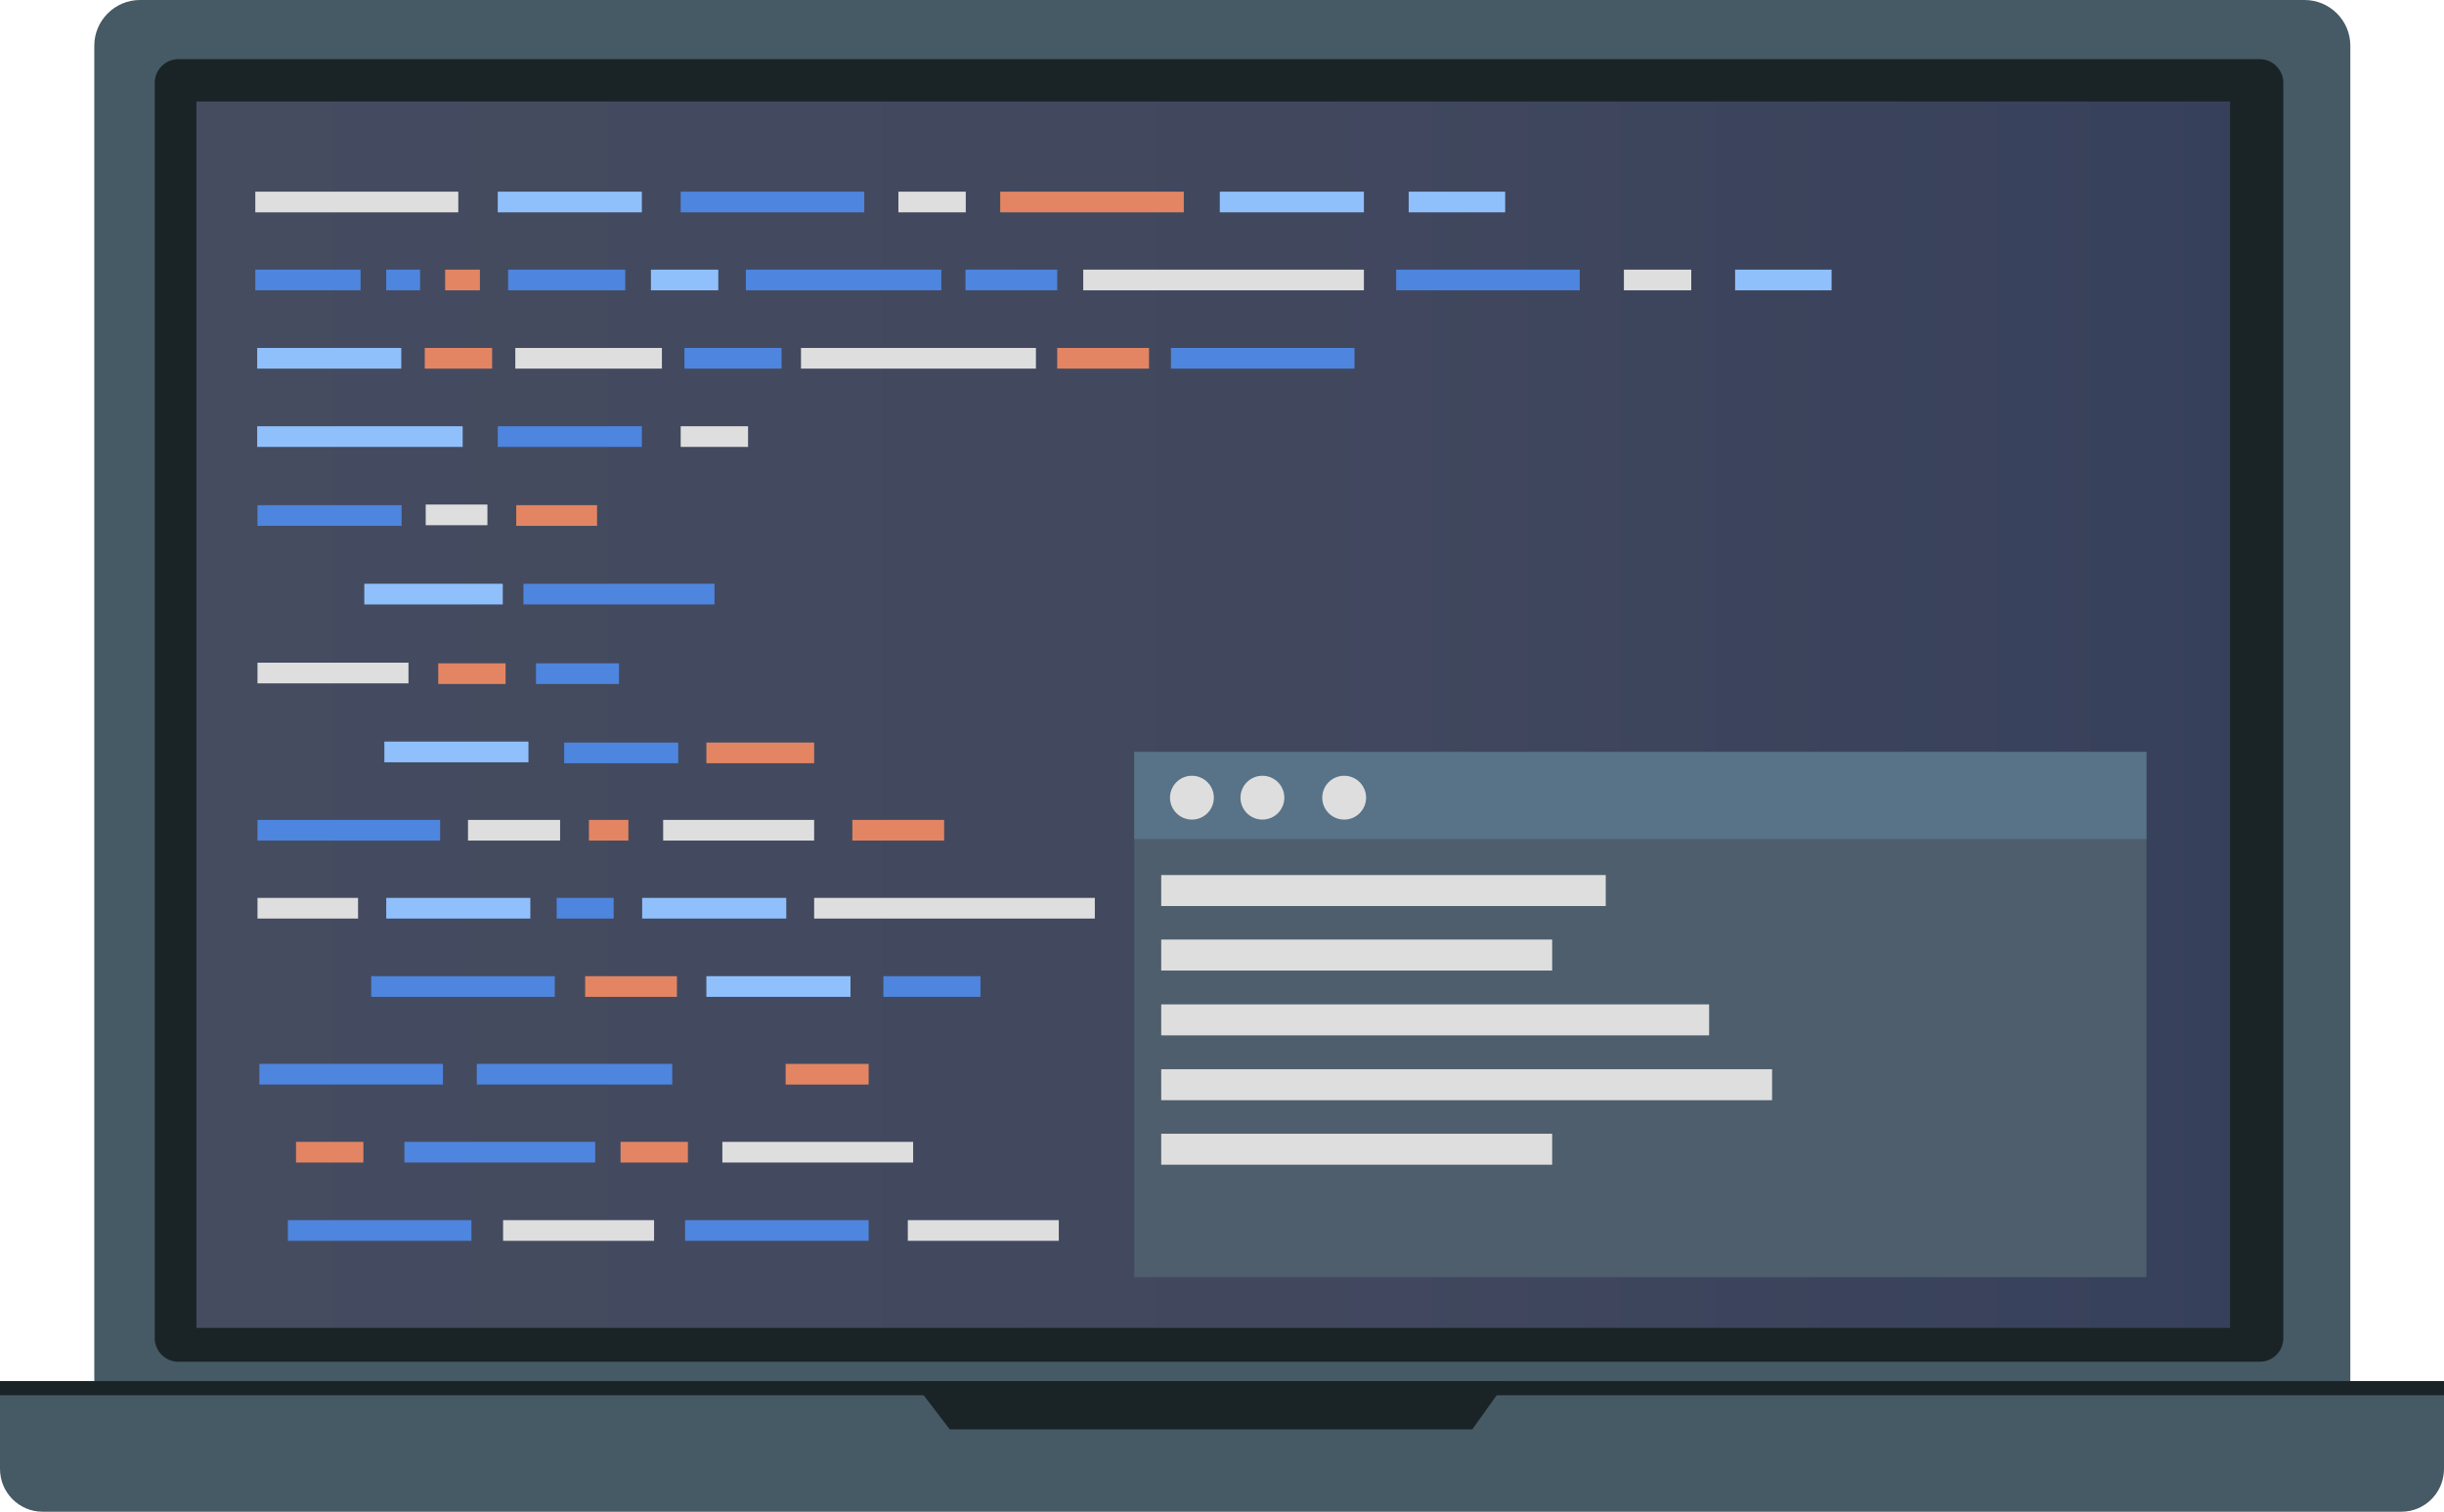 <?xml version="1.0" encoding="utf-8"?>
<!-- Generator: Adobe Illustrator 23.0.5, SVG Export Plug-In . SVG Version: 6.00 Build 0)  -->
<svg version="1.1" id="Слой_1" xmlns="http://www.w3.org/2000/svg" xmlns:xlink="http://www.w3.org/1999/xlink" x="0px" y="0px"
	 viewBox="0 0 780.2 482.7" style="enable-background:new 0 0 780.2 482.7;" xml:space="preserve">
<style type="text/css">
	.st0{fill:#455A64;}
	.st1{fill:#1A2326;}
	.st2{fill:url(#SVGID_1_);}
	.st3{fill:#4E5E6D;}
	.st4{fill:#587287;}
	.st5{fill:#DEDEDE;}
	.st6{fill:#4E85DE;}
	.st7{fill:#90C0FC;}
	.st8{fill:#E38563;}
</style>
<g>
	<g>
		<g>
			<path class="st0" d="M735.7,476.2h-691c-8,0-14.6-6.5-14.6-14.6V14.6c0-8,6.5-14.6,14.6-14.6h691c8,0,14.6,6.5,14.6,14.6v447.1
				C750.2,469.7,743.7,476.2,735.7,476.2z"/>
		</g>
		<g>
			<path class="st0" d="M766.6,482.7H13.6C6.1,482.7,0,476.6,0,469l0-28h780.2v28C780.2,476.6,774.1,482.7,766.6,482.7z"/>
		</g>
		<g>
			<path class="st1" d="M721.4,434.8H56.9c-4.1,0-7.5-3.4-7.5-7.5V26.4c0-4.1,3.4-7.5,7.5-7.5h664.5c4.1,0,7.5,3.4,7.5,7.5v400.9
				C728.9,431.5,725.5,434.8,721.4,434.8z"/>
		</g>
		<g>
			<polygon class="st1" points="291.4,441 303.2,456.4 470,456.4 481,441 			"/>
		</g>
	</g>
	<g>
		<linearGradient id="SVGID_1_" gradientUnits="userSpaceOnUse" x1="62.726" y1="228.141" x2="711.952" y2="228.141">
			<stop  offset="0" style="stop-color:#454C60"/>
			<stop  offset="0.539" style="stop-color:#41485E"/>
			<stop  offset="1" style="stop-color:#37405B"/>
		</linearGradient>
		<rect x="62.7" y="32.4" class="st2" width="649.2" height="391.6"/>
	</g>
	<rect x="362.1" y="240.1" class="st3" width="323.1" height="167.7"/>
	<rect x="362.1" y="240.1" class="st4" width="323.1" height="27.8"/>
	<rect x="370.7" y="362" class="st5" width="124.8" height="9.9"/>
	<rect x="370.7" y="341.4" class="st5" width="195" height="9.9"/>
	<rect x="370.7" y="320.7" class="st5" width="174.9" height="9.9"/>
	<rect x="370.7" y="300" class="st5" width="124.8" height="9.9"/>
	<rect x="370.7" y="279.4" class="st5" width="141.9" height="9.9"/>
	<g>
		<circle class="st5" cx="380.5" cy="254.7" r="7"/>
		<circle class="st5" cx="403" cy="254.7" r="7"/>
		<circle class="st5" cx="429.1" cy="254.7" r="7"/>
	</g>
	<rect y="441" class="st1" width="780.2" height="4.5"/>
</g>
<g>
	<g>
		<rect x="81.5" y="61.2" class="st5" width="64.8" height="6.6"/>
	</g>
	<g>
		<rect x="164.5" y="111.1" class="st5" width="46.8" height="6.6"/>
	</g>
	<g>
		<rect x="218.5" y="111.1" class="st6" width="31" height="6.6"/>
	</g>
	<g>
		<rect x="282" y="311.7" class="st6" width="31" height="6.6"/>
	</g>
	<g>
		<rect x="255.7" y="111.1" class="st5" width="75" height="6.6"/>
	</g>
	<g>
		<rect x="82.2" y="211.6" class="st5" width="48.2" height="6.6"/>
	</g>
	<g>
		<rect x="211.7" y="261.8" class="st5" width="48.2" height="6.6"/>
	</g>
	<g>
		<rect x="149.4" y="261.8" class="st5" width="29.4" height="6.6"/>
	</g>
	<g>
		<rect x="82.2" y="261.8" class="st6" width="58.3" height="6.6"/>
	</g>
	<g>
		<rect x="82.2" y="286.7" class="st5" width="32.1" height="6.6"/>
	</g>
	<g>
		<rect x="158.9" y="61.2" class="st7" width="46" height="6.6"/>
	</g>
	<g>
		<rect x="158.9" y="136.1" class="st6" width="46" height="6.6"/>
	</g>
	<g>
		<rect x="135.9" y="161.1" class="st5" width="19.7" height="6.6"/>
	</g>
	<g>
		<rect x="116.3" y="186.4" class="st7" width="44.2" height="6.6"/>
	</g>
	<g>
		<rect x="167.1" y="186.4" class="st6" width="61" height="6.6"/>
	</g>
	<g>
		<rect x="82.2" y="161.3" class="st6" width="46" height="6.6"/>
	</g>
	<g>
		<rect x="164.8" y="161.3" class="st8" width="25.8" height="6.6"/>
	</g>
	<g>
		<rect x="82.1" y="111.1" class="st7" width="46" height="6.6"/>
	</g>
	<g>
		<rect x="122.7" y="236.8" class="st7" width="46" height="6.6"/>
	</g>
	<g>
		<rect x="123.3" y="286.7" class="st7" width="46" height="6.6"/>
	</g>
	<g>
		<rect x="205" y="286.7" class="st7" width="46" height="6.6"/>
	</g>
	<g>
		<rect x="82.1" y="136.1" class="st7" width="65.6" height="6.6"/>
	</g>
	<g>
		<rect x="389.4" y="61.2" class="st7" width="46" height="6.6"/>
	</g>
	<g>
		<rect x="225.5" y="311.7" class="st7" width="46" height="6.6"/>
	</g>
	<g>
		<rect x="449.7" y="61.2" class="st7" width="30.8" height="6.6"/>
	</g>
	<g>
		<rect x="553.9" y="86.1" class="st7" width="30.8" height="6.6"/>
	</g>
	<g>
		<rect x="217.3" y="61.2" class="st6" width="58.6" height="6.6"/>
	</g>
	<g>
		<rect x="118.5" y="311.7" class="st6" width="58.6" height="6.6"/>
	</g>
	<g>
		<rect x="445.7" y="86.1" class="st6" width="58.6" height="6.6"/>
	</g>
	<g>
		<rect x="373.8" y="111.1" class="st6" width="58.6" height="6.6"/>
	</g>
	<g>
		<rect x="188" y="261.8" class="st8" width="12.6" height="6.6"/>
	</g>
	<g>
		<rect x="319.3" y="61.2" class="st8" width="58.6" height="6.6"/>
	</g>
	<g>
		<rect x="225.5" y="237.1" class="st8" width="34.4" height="6.6"/>
	</g>
	<g>
		<rect x="286.8" y="61.2" class="st5" width="21.5" height="6.6"/>
	</g>
	<g>
		<rect x="217.3" y="136.1" class="st5" width="21.5" height="6.6"/>
	</g>
	<g>
		<rect x="518.4" y="86.1" class="st5" width="21.5" height="6.6"/>
	</g>
	<g>
		<rect x="81.5" y="86.1" class="st6" width="33.6" height="6.6"/>
	</g>
	<g>
		<rect x="171.1" y="211.8" class="st6" width="26.5" height="6.6"/>
	</g>
	<g>
		<rect x="123.3" y="86.1" class="st6" width="10.8" height="6.6"/>
	</g>
	<g>
		<rect x="345.8" y="86.1" class="st5" width="89.6" height="6.6"/>
	</g>
	<g>
		<rect x="259.9" y="286.7" class="st5" width="89.6" height="6.6"/>
	</g>
	<g>
		<rect x="142.1" y="86.1" class="st8" width="11.1" height="6.6"/>
	</g>
	<g>
		<rect x="308.2" y="86.1" class="st6" width="29.3" height="6.6"/>
	</g>
	<g>
		<rect x="337.5" y="111.1" class="st8" width="29.3" height="6.6"/>
	</g>
	<g>
		<rect x="272.1" y="261.8" class="st8" width="29.3" height="6.6"/>
	</g>
	<g>
		<rect x="186.8" y="311.7" class="st8" width="29.3" height="6.6"/>
	</g>
	<g>
		<rect x="238.1" y="86.1" class="st6" width="62.4" height="6.6"/>
	</g>
	<g>
		<rect x="180.1" y="237.1" class="st6" width="36.4" height="6.6"/>
	</g>
	<g>
		<rect x="177.7" y="286.7" class="st6" width="18.2" height="6.6"/>
	</g>
	<g>
		<rect x="207.8" y="86.1" class="st7" width="21.5" height="6.6"/>
	</g>
	<g>
		<rect x="160.6" y="389.6" class="st5" width="48.2" height="6.6"/>
	</g>
	<g>
		<rect x="289.8" y="389.6" class="st5" width="48.2" height="6.6"/>
	</g>
	<g>
		<rect x="129.1" y="364.6" class="st6" width="60.9" height="6.6"/>
	</g>
	<g>
		<rect x="230.6" y="364.6" class="st5" width="60.9" height="6.6"/>
	</g>
	<g>
		<rect x="218.7" y="389.6" class="st6" width="58.6" height="6.6"/>
	</g>
	<g>
		<rect x="91.9" y="389.6" class="st6" width="58.6" height="6.6"/>
	</g>
	<g>
		<rect x="82.8" y="339.7" class="st6" width="58.6" height="6.6"/>
	</g>
	<g>
		<rect x="152.2" y="339.7" class="st6" width="62.4" height="6.6"/>
	</g>
	<g>
		<rect x="250.8" y="339.7" class="st8" width="26.5" height="6.6"/>
	</g>
	<g>
		<rect x="198.1" y="364.6" class="st8" width="21.5" height="6.6"/>
	</g>
	<g>
		<rect x="94.5" y="364.6" class="st8" width="21.5" height="6.6"/>
	</g>
	<g>
		<rect x="135.6" y="111.1" class="st8" width="21.5" height="6.6"/>
	</g>
	<g>
		<rect x="139.9" y="211.8" class="st8" width="21.5" height="6.6"/>
	</g>
	<g>
		<rect x="162.2" y="86.1" class="st6" width="37.4" height="6.6"/>
	</g>
</g>
</svg>
